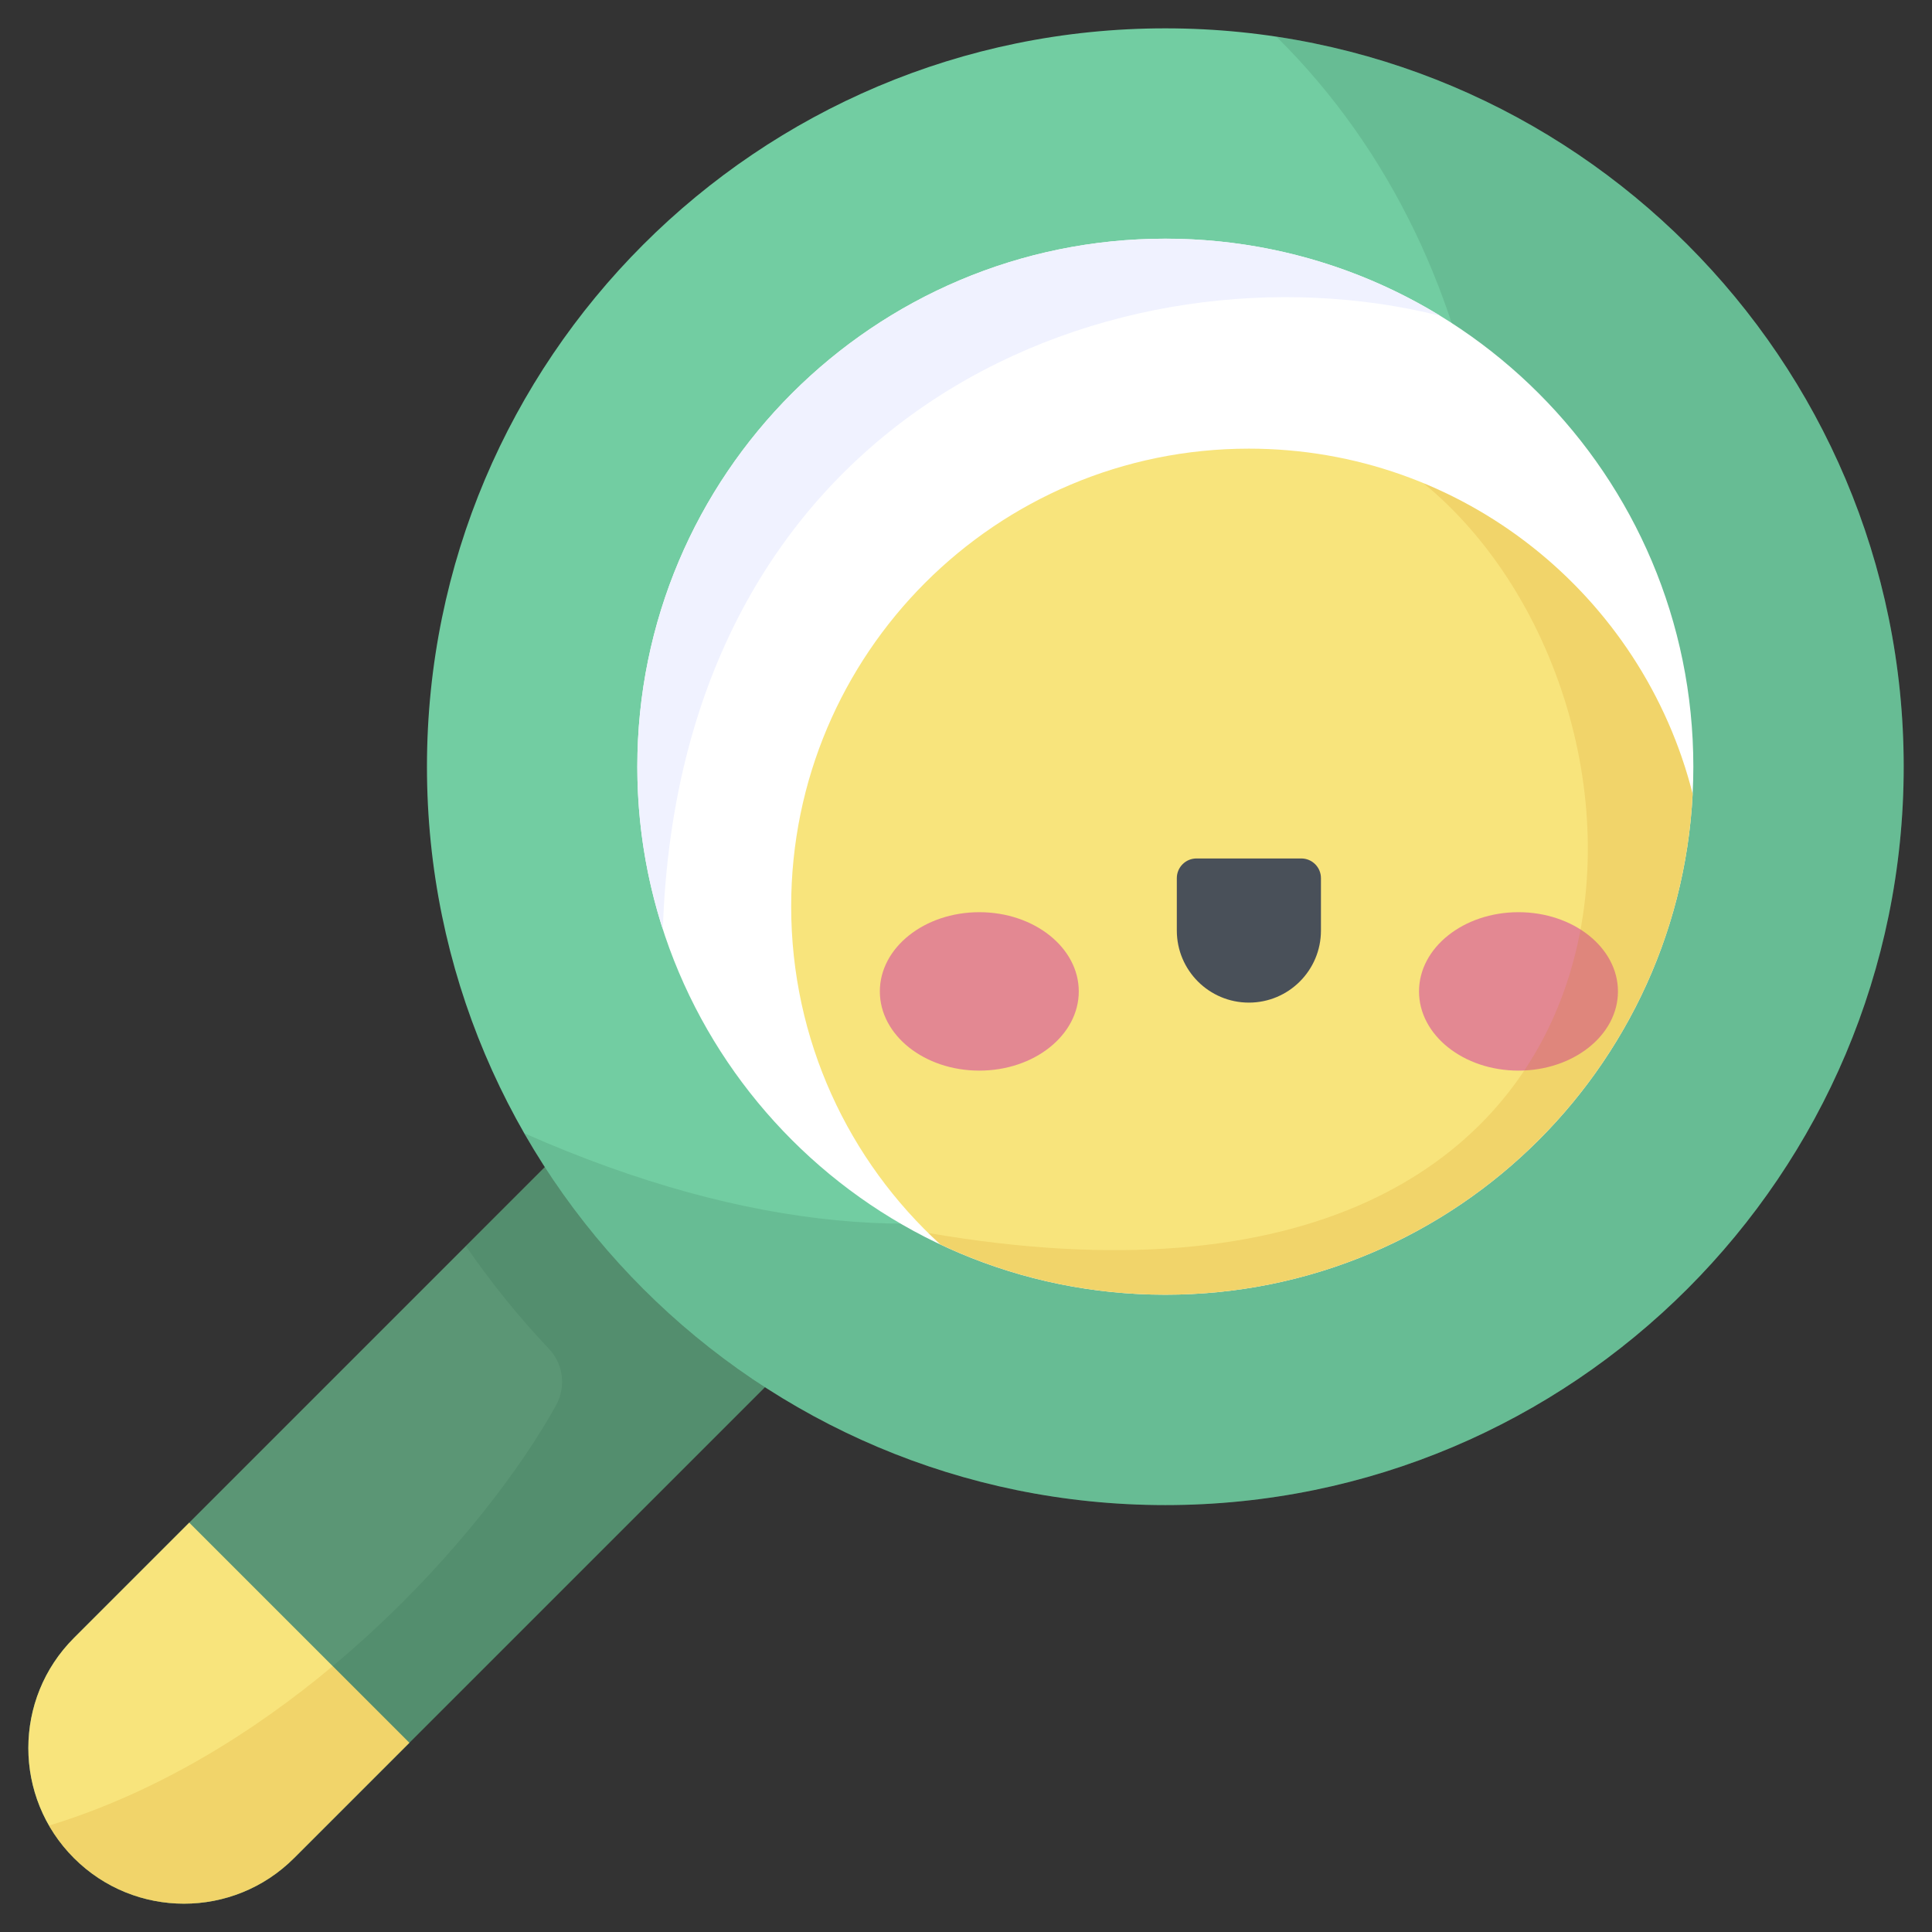 <svg width="100" height="100" viewBox="0 0 100 100" fill="none" xmlns="http://www.w3.org/2000/svg">
<rect x="0" y="0" width="100" height="100" fill="#333333" stroke="none"/>
<path d="M9.524 98.534C11.586 98.534 13.648 97.748 15.221 96.174L47.271 64.125C50.417 60.978 50.417 55.877 47.271 52.73C44.124 49.584 39.023 49.584 35.876 52.73L3.827 84.779C0.68 87.926 0.68 93.027 3.827 96.174C5.4 97.747 7.462 98.534 9.524 98.534Z" fill="#5B9675"/>
<path opacity="0.15" d="M2.538 94.492C15.391 90.564 25.227 79.164 28.78 72.741C29.304 71.794 29.165 70.612 28.422 69.826C26.852 68.165 25.41 66.382 24.113 64.493L35.764 52.842C38.958 49.648 44.248 49.587 47.38 52.842C50.416 55.997 50.38 61.015 47.271 64.124L15.221 96.174C13.648 97.747 11.586 98.534 9.524 98.534C7.462 98.534 5.4 97.748 3.827 96.174C3.313 95.66 2.884 95.094 2.538 94.492Z" fill="#2C6245"/>
<path d="M15.221 96.174C13.648 97.748 11.586 98.534 9.524 98.534C7.462 98.534 5.4 97.748 3.827 96.174C0.68 93.028 0.68 87.926 3.827 84.78L9.795 78.812C13.571 82.588 17.743 86.76 21.189 90.206L15.221 96.174Z" fill="#F8E47C"/>
<path opacity="0.15" d="M21.189 90.206L15.222 96.174C13.648 97.747 11.586 98.534 9.524 98.534C7.463 98.534 5.4 97.747 3.827 96.174C3.313 95.66 2.885 95.093 2.539 94.492C8.082 92.798 13.064 89.714 17.223 86.239C18.604 87.62 19.944 88.961 21.189 90.206Z" fill="#C97B00"/>
<path d="M60.317 77.903C39.21 77.903 22.099 60.792 22.099 39.685C22.099 18.577 39.21 1.467 60.317 1.467C81.424 1.467 98.535 18.577 98.535 39.685C98.535 60.792 81.424 77.903 60.317 77.903Z" fill="#72CDA2"/>
<path opacity="0.15" d="M60.317 77.902C46.115 77.902 33.722 70.154 27.134 58.655C74.139 79.438 90.208 25.715 66.063 1.896C84.444 4.667 98.535 20.53 98.535 39.684C98.535 60.791 81.424 77.902 60.317 77.902Z" fill="#2C6245"/>
<path d="M60.317 67.014C45.224 67.014 32.988 54.778 32.988 39.685C32.988 24.591 45.224 12.355 60.317 12.355C75.411 12.355 87.647 24.591 87.647 39.685C87.647 54.778 75.411 67.014 60.317 67.014Z" fill="white"/>
<path d="M60.317 12.354C65.526 12.354 70.395 13.812 74.538 16.342C58.045 12.234 35.202 21.008 34.308 48.096C33.451 45.446 32.987 42.62 32.987 39.684C32.987 24.59 45.223 12.354 60.317 12.354Z" fill="#F0F2FF"/>
<path d="M64.642 23.222C75.718 23.222 85.017 30.822 87.612 41.092C86.879 55.531 74.939 67.014 60.317 67.014C56.154 67.014 52.208 66.081 48.676 64.416C43.929 60.083 40.951 53.846 40.951 46.913C40.951 33.828 51.558 23.222 64.642 23.222Z" fill="#F8E47C"/>
<path d="M78.596 55.415C75.753 55.415 73.448 53.58 73.448 51.315C73.448 49.051 75.753 47.215 78.596 47.215C81.44 47.215 83.745 49.051 83.745 51.315C83.745 53.58 81.44 55.415 78.596 55.415Z" fill="#E38892"/>
<path d="M50.689 55.415C47.846 55.415 45.541 53.58 45.541 51.315C45.541 49.051 47.846 47.215 50.689 47.215C53.532 47.215 55.837 49.051 55.837 51.315C55.837 53.58 53.532 55.415 50.689 55.415Z" fill="#E38892"/>
<path d="M64.642 51.895C66.702 51.895 68.372 50.225 68.372 48.164V45.453C68.372 44.89 67.917 44.434 67.354 44.434H61.93C61.368 44.434 60.912 44.89 60.912 45.453V48.164C60.912 50.225 62.582 51.895 64.642 51.895Z" fill="#495059"/>
<path opacity="0.15" d="M73.68 25.008C80.535 27.84 85.768 33.797 87.611 41.102C86.873 55.537 74.936 67.014 60.317 67.014C56.157 67.014 52.214 66.083 48.684 64.419C48.469 64.223 48.256 64.023 48.047 63.819C87.359 70.604 87.902 36.691 73.68 25.008Z" fill="#C97B00"/>
</svg>
